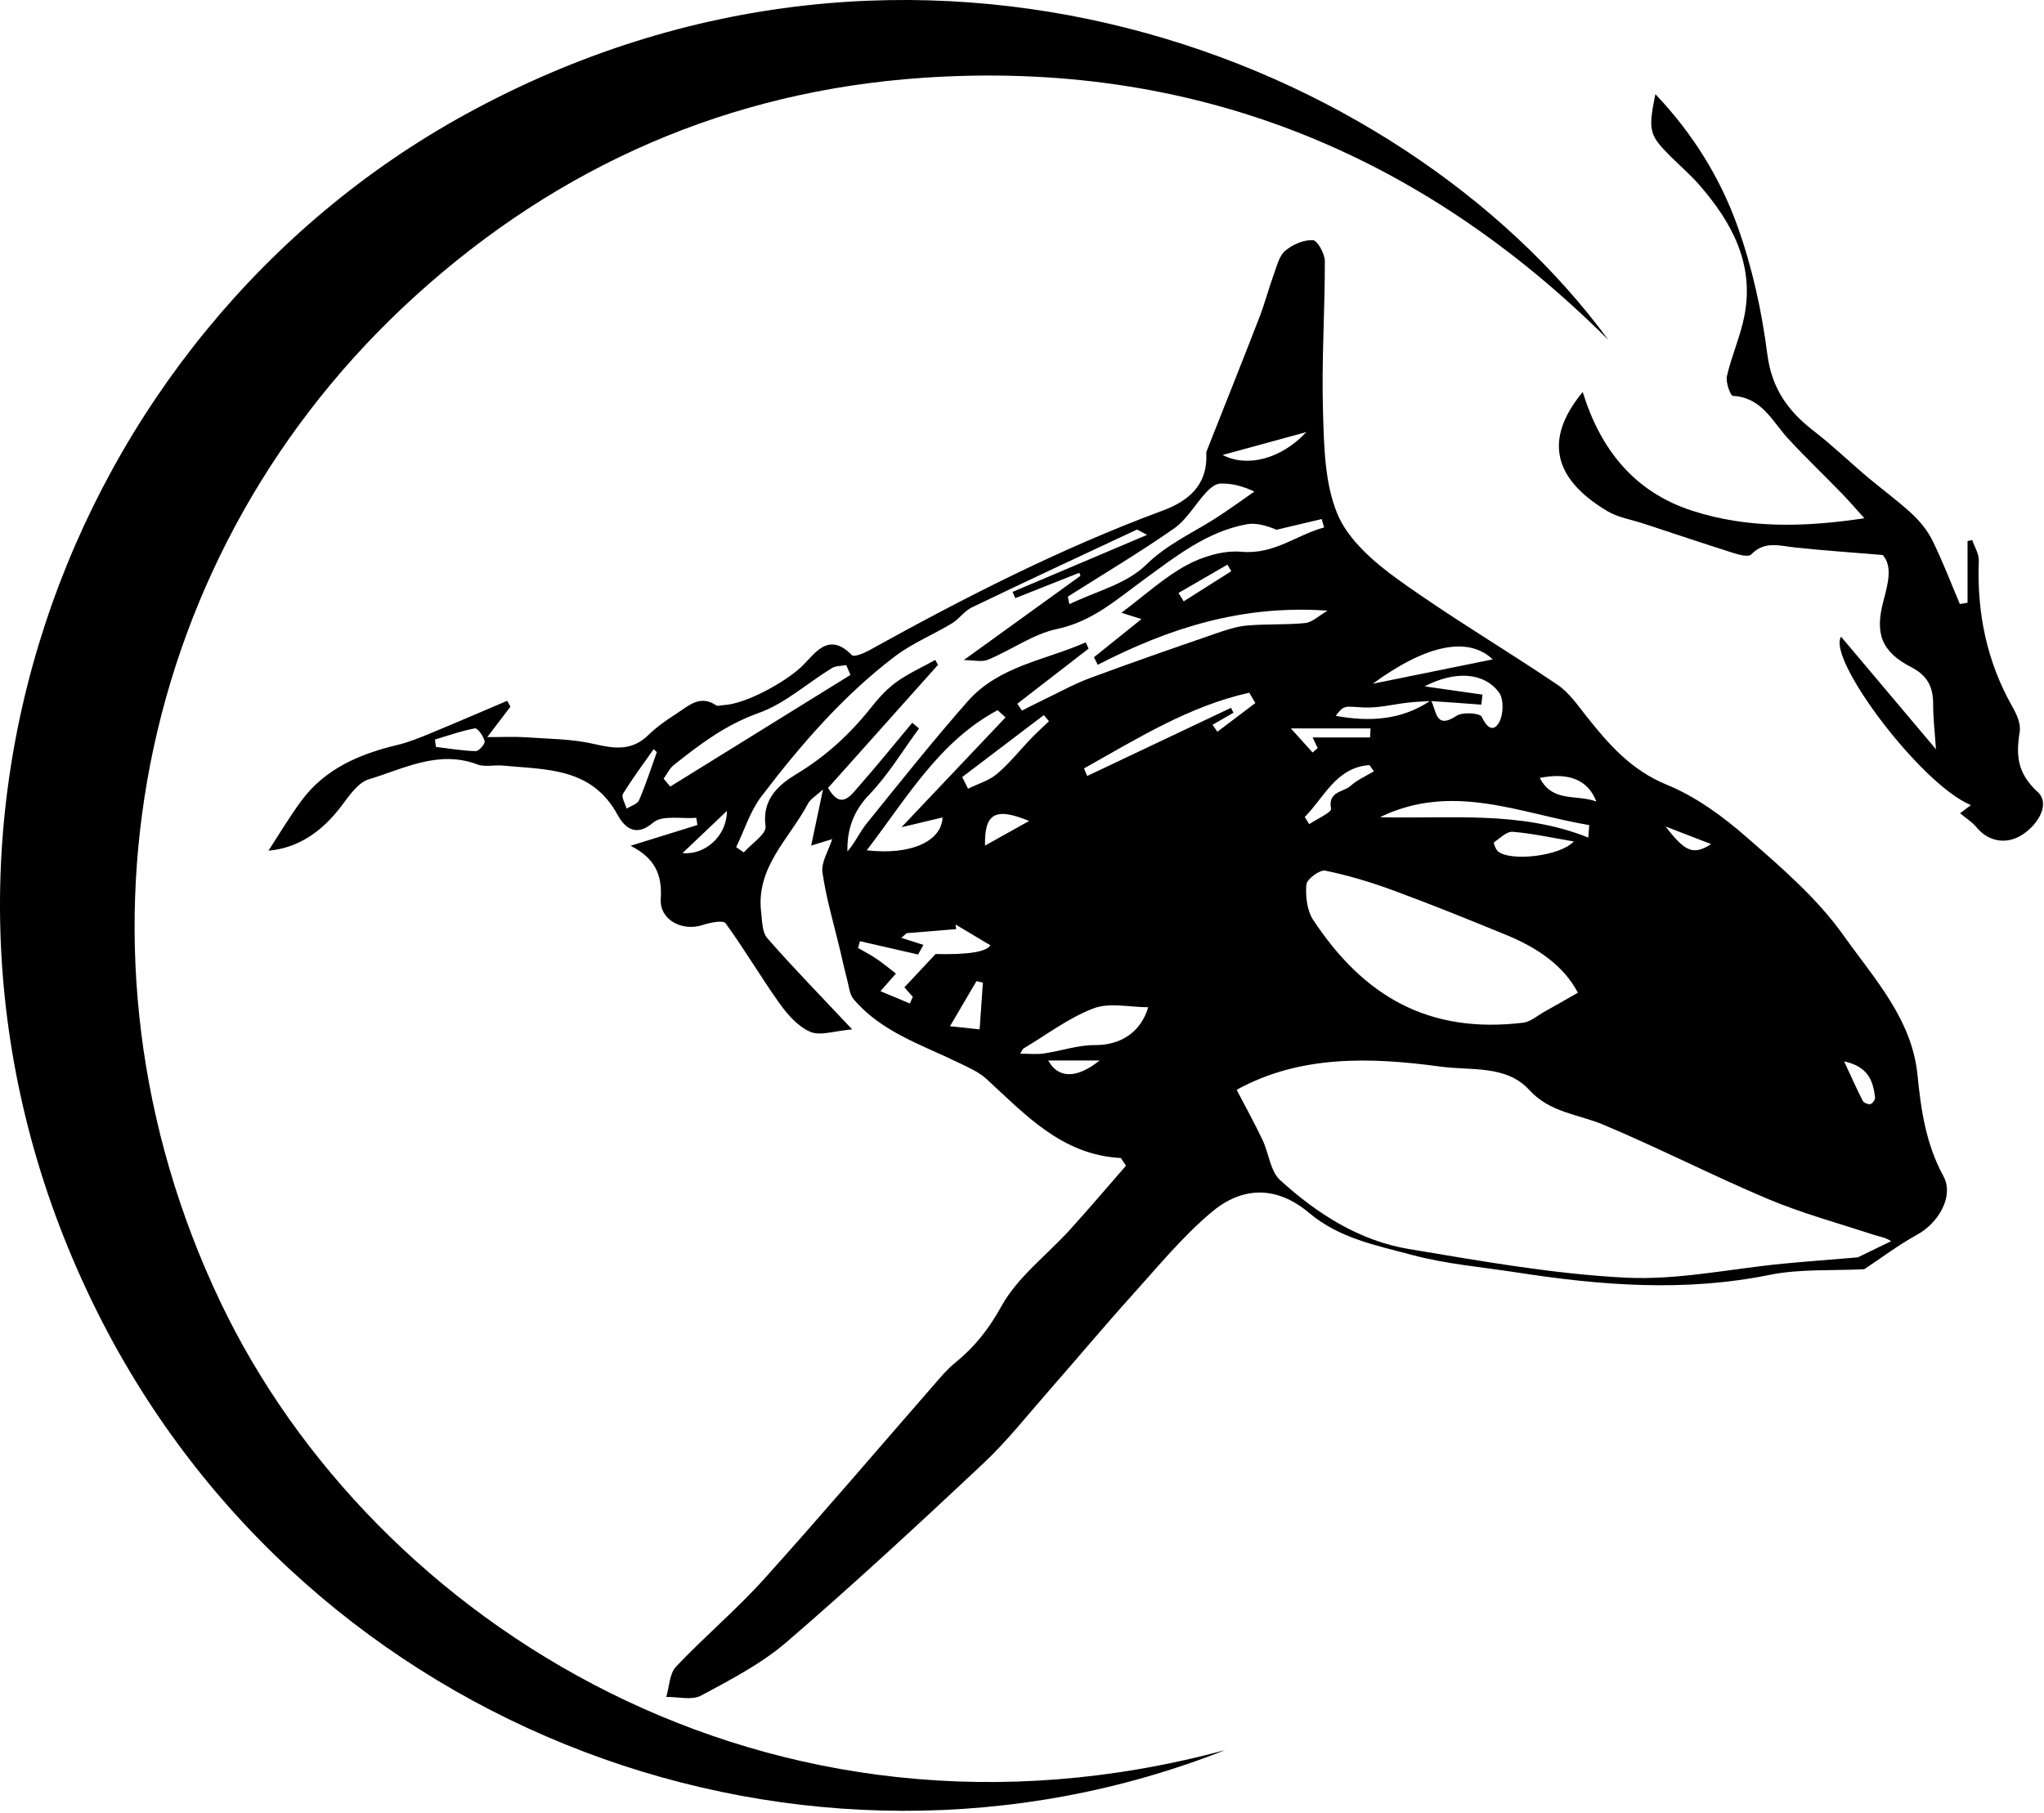 <svg width="434" height="385" viewBox="0 0 434 385" fill="none" xmlns="http://www.w3.org/2000/svg">
<path d="M260.172 371.67C171.372 406.78 65.742 368.45 20.842 279.02C-28.108 181.52 13.732 71.04 98.772 24.32C194.252 -28.15 297.272 11.91 341.492 72.18C301.192 32.01 252.652 12.65 195.882 16.53C154.922 19.33 118.812 35.08 88.262 62.78C28.732 116.74 11.462 202.29 46.782 276.48C79.282 344.73 163.472 397.83 260.172 371.67Z" fill="black"/>
<path d="M237.96 245.937C225.45 245.277 217.73 236.737 209.41 229.107C207.77 227.607 205.55 226.677 203.5 225.677C195.66 221.867 187.15 219.157 181.25 212.217C180.39 211.197 180.25 209.527 179.89 208.137C179.32 205.957 178.84 203.757 178.32 201.567C177.03 196.137 175.41 190.767 174.63 185.267C174.33 183.117 175.91 180.707 176.7 178.217C175.28 178.647 174.03 179.037 172.23 179.587C173.09 175.547 173.82 172.077 174.75 167.667C173.27 169.027 172.08 169.677 171.56 170.667C167.66 178.087 160.48 184.117 161.61 193.677C161.84 195.587 161.8 197.977 162.92 199.247C168.31 205.417 174.04 211.277 180.95 218.627C177.16 218.937 174.19 220.047 172.07 219.147C169.5 218.057 167.27 215.547 165.57 213.167C161.57 207.587 158.1 201.627 154.06 196.077C153.55 195.377 150.79 195.927 149.26 196.437C144.89 197.897 140.02 195.387 140.3 190.917C140.62 185.837 139.14 182.277 133.89 179.627C139.15 177.987 143.61 176.607 148.07 175.217C148 174.707 147.92 174.197 147.85 173.687C144.72 173.947 140.6 173.047 138.68 174.707C134.64 178.197 132.28 175.167 131.11 173.017C125.62 162.967 115.98 163.477 106.79 162.597C104.98 162.427 102.97 162.957 101.35 162.347C93.07 159.227 85.75 163.267 78.32 165.507C75.99 166.207 74.11 169.047 72.45 171.237C68.37 176.607 63.35 180.117 57 180.667C59.25 177.217 61.4 173.607 63.87 170.227C68.93 163.287 76.29 160.147 84.36 158.217C86.66 157.667 88.89 156.777 91.09 155.867C96.65 153.577 102.16 151.187 107.7 148.837C107.93 149.257 108.15 149.667 108.38 150.087C107.05 151.837 105.72 153.587 103.46 156.547C106.91 156.547 109.21 156.417 111.5 156.577C116.39 156.927 121.39 156.907 126.13 158.007C130.46 159.007 134.16 159.527 137.64 156.127C139.42 154.397 141.5 152.937 143.59 151.597C146.14 149.957 148.6 147.437 152.07 149.807C152.4 150.027 153.04 149.777 153.54 149.757C158.25 149.567 166.49 145.007 170.05 141.717C172.9 139.087 175.75 133.867 180.89 139.147C181.32 139.587 183.38 138.767 184.48 138.157C204.67 126.957 225.2 116.467 246.9 108.427C252.38 106.397 256.44 102.987 256.13 96.377C256.13 96.217 256.13 96.027 256.18 95.877C259.93 86.387 263.73 76.907 267.41 67.387C268.59 64.337 269.41 61.147 270.53 58.077C271.15 56.367 271.65 54.277 272.92 53.227C274.48 51.927 276.82 50.907 278.76 51.007C279.73 51.057 281.3 53.887 281.3 55.467C281.32 66.097 280.59 76.747 280.91 87.367C281.13 94.727 281.24 102.627 283.99 109.197C286.29 114.697 291.77 119.417 296.85 123.077C307.81 130.977 319.5 137.857 330.7 145.427C333.15 147.087 334.98 149.757 336.87 152.147C341.6 158.117 346.37 163.577 353.92 166.667C360.08 169.187 365.82 173.387 370.88 177.817C378.24 184.247 385.88 190.817 391.46 198.697C397.87 207.747 405.96 216.387 407.14 228.297C407.88 235.777 408.94 242.997 412.65 249.807C414.94 254.017 411.63 259.697 407.12 262.187C403.04 264.437 399.29 267.277 395.84 269.557C389.05 269.907 382.19 269.447 375.7 270.767C357.77 274.397 340.02 273.027 322.22 270.267C314.68 269.097 306.99 268.467 299.66 266.487C292.16 264.467 284.37 262.997 277.98 257.607C271.27 251.947 263.97 251.757 257.2 257.477C251.07 262.657 245.88 268.977 240.48 274.967C234.5 281.597 228.78 288.447 222.89 295.157C218.24 300.457 213.85 306.047 208.73 310.857C195.04 323.717 181.24 336.487 167.01 348.747C161.65 353.357 155.14 356.737 148.86 360.107C146.91 361.157 143.96 360.357 141.47 360.397C142.12 358.217 142.14 355.447 143.54 353.967C149.58 347.577 156.36 341.877 162.24 335.347C174.69 321.527 186.74 307.347 198.98 293.327C200.18 291.947 201.41 290.557 202.82 289.417C206.94 286.077 209.95 282.267 212.63 277.417C216.05 271.217 222.27 266.577 227.18 261.167C231.23 256.707 235.12 252.107 239.08 247.567C238.71 247.017 238.35 246.477 237.98 245.927L237.96 245.937ZM303.73 148.887C302.18 148.987 300.63 149.037 299.09 149.207C295.89 149.557 292.67 150.417 289.51 150.247C285.39 150.027 285.41 149.687 283.61 152.027C290.57 153.307 297.54 153.047 303.81 148.747C305.05 150.737 304.64 155.097 309.28 152.017C310.55 151.167 314.24 151.437 314.61 152.227C315.63 154.417 316.99 155.577 318.23 153.547C319.23 151.917 319.36 148.517 318.29 147.077C315.09 142.757 308.95 142.407 302.49 145.767C306.9 146.397 310.84 146.957 314.78 147.527L314.52 149.657C310.94 149.387 307.36 149.107 303.73 148.887ZM394.48 267.027L401.54 263.607C400.34 262.787 399.05 262.647 397.84 262.247C390.32 259.777 382.64 257.687 375.36 254.627C363.58 249.667 352.19 243.787 340.4 238.847C335.06 236.607 329.14 236.337 324.71 231.487C319.81 226.127 312.32 227.407 305.88 226.527C290.88 224.477 275.92 224.077 262.58 231.457C264.41 234.977 266.35 238.477 268.07 242.097C269.42 244.927 269.71 248.727 271.81 250.637C279.64 257.757 288.59 263.517 299.19 265.277C314.42 267.817 329.73 270.557 345.1 271.347C356.23 271.917 367.51 269.437 378.73 268.367C383.68 267.897 388.64 267.527 394.48 267.037V267.027ZM230.53 136.427C230.73 136.867 230.94 137.307 231.14 137.757C226.1 141.657 221.05 145.557 216.01 149.457L216.99 150.917C218.52 150.147 220.04 149.357 221.58 148.617C224.87 147.047 228.08 145.247 231.49 143.987C240.3 140.717 249.19 137.637 258.08 134.567C260.26 133.817 262.51 133.047 264.78 132.847C268.89 132.487 273.06 132.737 277.16 132.317C278.61 132.167 279.93 130.827 281.88 129.697C263.64 128.377 248.05 133.487 233.08 141.187C232.81 140.657 232.55 140.117 232.28 139.587C235.52 136.977 238.76 134.377 242.37 131.477C240.54 130.897 239.6 130.607 238.11 130.137C243.08 126.417 247.18 122.617 251.94 120.037C255.39 118.167 259.81 116.847 263.63 117.187C270.57 117.807 275.28 113.587 281.14 112.027C280.97 111.427 280.81 110.837 280.64 110.237C277.44 110.997 274.24 111.757 271.05 112.507C269.02 111.677 266.77 110.967 264.73 111.337C256.19 112.917 249.6 118.217 242.78 123.177C237.12 127.297 231.92 131.997 224.5 133.567C219.38 134.647 214.77 138.037 209.81 140.097C208.45 140.667 206.65 140.187 204.64 140.187C213.51 133.777 221.46 128.037 229.42 122.287C229.33 122.077 229.25 121.867 229.16 121.647C224.63 123.447 220.11 125.237 215.58 127.037C215.39 126.597 215.19 126.157 215 125.707C224.21 121.797 233.42 117.897 243.56 113.597C241.88 112.747 241.52 112.417 241.35 112.497C229.66 117.967 217.95 123.417 206.32 129.017C204.75 129.777 203.65 131.467 202.13 132.387C198.12 134.807 193.68 136.617 189.98 139.427C178.98 147.787 170 158.207 161.67 169.137C159.28 172.267 158.07 176.297 156.31 179.917C156.85 180.287 157.39 180.667 157.93 181.037C159.56 179.177 162.77 177.107 162.55 175.507C161.73 169.647 165.47 166.587 169.18 164.347C175.49 160.537 180.62 155.757 185.12 150.067C186.66 148.117 188.41 146.227 190.41 144.797C192.95 142.987 195.85 141.677 198.59 140.157C198.78 140.507 198.96 140.857 199.15 141.217C191.37 149.927 183.59 158.637 175.82 167.337C178.53 172.027 180.53 169.077 182.27 167.097C186.18 162.647 189.9 158.037 193.7 153.497C194.18 153.897 194.66 154.297 195.14 154.707C191.67 159.417 188.62 164.527 184.61 168.707C181.19 172.267 179.85 176.087 179.93 180.817C181.56 179.007 182.51 176.757 183.98 174.937C191.03 166.207 198.03 157.407 205.44 148.977C212.1 141.407 221.97 140.227 230.51 136.437L230.53 136.427ZM335.02 210.827C332.06 205.127 326.46 201.297 319.94 198.617C311.99 195.347 304.01 192.117 295.95 189.147C291.21 187.397 286.33 185.917 281.39 184.907C280.23 184.667 277.48 186.707 277.38 187.857C277.17 190.337 277.51 193.387 278.84 195.397C289.51 211.527 303.24 219.617 323.38 217.207C324.98 217.017 326.46 215.677 327.98 214.837C330 213.717 332.01 212.557 335.03 210.837L335.02 210.827ZM184.02 180.587C193.5 181.687 199.94 178.607 200.13 173.607C197.55 174.217 194.97 174.837 191.41 175.687C199.31 167.347 206.41 159.847 213.51 152.357C212.95 151.847 212.39 151.337 211.83 150.827C199.51 157.397 192.7 169.237 184.03 180.597L184.02 180.587ZM140.91 165.367C141.38 165.927 141.85 166.487 142.32 167.047C155.07 159.147 167.82 151.247 180.57 143.347C180.28 142.647 179.98 141.957 179.69 141.257C178.65 141.457 177.44 141.387 176.6 141.907C171.42 145.087 166.68 149.427 161.1 151.417C154.13 153.897 148.61 158.057 143.07 162.477C142.16 163.197 141.63 164.387 140.92 165.357L140.91 165.367ZM190.24 206.747C189.09 208.067 188.17 209.107 186.95 210.507C189.18 211.437 191.19 212.277 193.19 213.117C193.4 212.647 193.61 212.177 193.82 211.717C193.05 210.847 192.28 209.967 192.03 209.687C194.36 207.197 196.41 205.017 198.65 202.617C205.55 202.783 209.427 202.163 210.28 200.757C207.82 199.287 205.36 197.817 202.9 196.347C202.94 196.677 202.98 197.007 203.02 197.327C199.52 197.617 196.01 197.897 192.51 198.187C192.13 198.517 191.75 198.847 191.37 199.177C192.94 199.677 194.5 200.177 196.07 200.677C195.69 201.357 195.31 202.037 194.94 202.717C190.83 201.777 186.72 200.837 182.61 199.897C182.47 200.377 182.33 200.857 182.19 201.327C183.51 202.097 184.88 202.797 186.14 203.657C187.47 204.557 188.7 205.587 190.23 206.767L190.24 206.747ZM217.22 222.747C217.02 223.087 216.81 223.437 216.61 223.777C218.29 223.777 219.99 223.977 221.64 223.737C225.27 223.217 228.88 221.927 232.49 221.957C237.83 221.997 242.21 219.317 243.8 213.917C239.89 213.917 235.6 212.867 232.19 214.157C226.88 216.177 222.18 219.797 217.23 222.737L217.22 222.747ZM226.73 126.707C226.84 127.247 226.95 127.777 227.06 128.317C232.58 125.637 239.17 124.047 243.32 119.977C247.72 115.667 252.87 113.367 257.77 110.277C260.7 108.427 263.49 106.367 266.34 104.397C263.52 103.087 261.28 102.617 259.06 102.707C258.04 102.747 256.88 103.727 256.1 104.577C253.77 107.087 252.01 110.337 249.28 112.237C241.96 117.357 234.26 121.927 226.72 126.717L226.73 126.707ZM293 173.557C307.82 173.947 322.81 172.097 337.24 177.887C337.31 177.007 337.37 176.117 337.44 175.237C322.77 172.767 308.41 166.067 293 173.557ZM266.55 149.317C266.12 148.587 265.69 147.847 265.26 147.117C252.43 149.977 241.44 156.887 230.17 163.197C230.39 163.737 230.61 164.267 230.84 164.807C241.02 159.977 251.2 155.157 261.38 150.327C261.55 150.677 261.73 151.017 261.9 151.367C260.42 152.227 258.94 153.077 257.45 153.937C257.8 154.427 258.14 154.917 258.49 155.407C261.17 153.377 263.86 151.347 266.54 149.317H266.55ZM291.47 145.217C300.16 143.447 308.57 141.737 316.95 140.037C311.75 135.107 302.89 136.857 291.47 145.217ZM334.15 178.707C329.64 177.947 325.45 177.007 321.2 176.657C319.92 176.547 318.47 178.017 317.2 178.917C317.08 178.997 317.57 180.407 318.08 180.827C320.78 183.027 331.28 181.837 334.14 178.717L334.15 178.707ZM204.31 165.027C204.72 165.857 205.13 166.677 205.54 167.507C207.62 166.477 210 165.797 211.72 164.337C214.38 162.087 216.57 159.287 219.01 156.757C220.2 155.517 221.49 154.367 222.73 153.177C222.36 152.747 222 152.317 221.63 151.877C215.86 156.257 210.08 160.637 204.31 165.027ZM277.03 173.507L277.99 175.037C279.62 173.927 282.77 172.527 282.62 171.757C281.91 168.027 285.22 168.277 286.73 166.927C288.18 165.637 290.04 164.817 291.72 163.797L290.77 162.487C283.66 162.997 281.21 169.337 277.03 173.507ZM290.9 156.637C290.94 155.987 290.98 155.347 291.01 154.697H274.09C276.3 157.147 277.5 158.487 278.7 159.817C279.06 159.507 279.42 159.197 279.78 158.877C279.42 158.117 279.06 157.357 278.71 156.627H290.89L290.9 156.637ZM259.59 96.627C264.78 99.327 272.01 97.517 277.37 91.767C270.81 93.557 265.6 94.987 259.59 96.627ZM338.95 170.227C337.19 165.597 333.03 163.977 326.94 165.217C329.7 170.537 334.69 168.637 338.95 170.227ZM208 218.617C208.27 214.757 208.49 211.727 208.7 208.697C208.24 208.587 207.79 208.477 207.33 208.377C205.56 211.397 203.79 214.417 201.71 217.947C204.63 218.257 206.83 218.497 208 218.617ZM92.35 157.077C92.42 157.597 92.49 158.107 92.56 158.627C95.38 158.967 98.19 159.457 101.01 159.527C101.67 159.547 103.02 157.997 102.9 157.417C102.67 156.357 101.41 154.597 100.87 154.687C97.98 155.207 95.18 156.217 92.35 157.067V157.077ZM139.45 159.747C139.23 159.527 139.01 159.317 138.8 159.097C136.59 162.247 134.27 165.327 132.27 168.617C131.88 169.257 132.75 170.677 133.05 171.737C133.96 171.157 135.34 170.777 135.69 169.957C137.12 166.627 138.23 163.167 139.46 159.747H139.45ZM209.15 179.587C212.49 177.717 215.09 176.267 218.51 174.357C211.33 171.397 209.01 172.707 209.15 179.587ZM233.48 225.227H222.57C224.66 229.067 228.61 229.147 233.48 225.227ZM144.92 181.177C149.69 181.647 154.34 177.567 154.35 172.217C151.08 175.327 147.87 178.367 144.92 181.177ZM391.56 225.417C393.16 228.847 394.26 231.347 395.51 233.777C395.73 234.207 396.64 234.607 397.11 234.497C397.55 234.397 398.18 233.567 398.13 233.117C397.74 229.627 396.72 226.527 391.57 225.417H391.56ZM363.32 179.267C360.1 178.017 356.87 176.777 353.65 175.527C357.77 180.897 359.55 181.717 363.32 179.267ZM250.23 125.937C250.6 126.527 250.96 127.127 251.33 127.717C254.7 125.577 258.07 123.447 261.44 121.307C261.17 120.847 260.89 120.377 260.62 119.917C257.15 121.927 253.69 123.927 250.22 125.937H250.23Z" fill="black"/>
<path d="M411.056 159.09C410.786 155.1 410.456 152.39 410.466 149.68C410.486 146.04 409.376 143.53 405.836 141.71C399.506 138.44 398.046 134.6 399.906 127.64C400.916 123.86 401.856 120.22 399.756 117.87C392.906 117.3 387.026 116.9 381.176 116.28C377.896 115.93 374.676 114.79 371.826 117.76C371.286 118.32 369.386 117.87 368.226 117.5C361.756 115.45 355.326 113.29 348.876 111.17C346.356 110.34 343.596 109.92 341.366 108.6C331.386 102.68 326.716 94.53 336.056 83.25C339.846 95.54 347.076 104.52 359.336 108.48C370.966 112.23 382.866 112.02 395.856 110.07C393.996 108.01 392.616 106.39 391.136 104.86C387.346 100.96 383.406 97.2 379.716 93.21C376.306 89.52 374.116 84.41 367.956 84.08C367.416 84.05 366.376 81.17 366.676 79.87C367.676 75.52 369.576 71.35 370.406 66.98C372.506 56.01 367.716 47.2 360.806 39.27C358.956 37.14 356.796 35.29 354.786 33.29C350.146 28.69 349.906 27.74 351.486 20C359.426 28.35 365.286 37.81 368.986 48.22C372.066 56.89 374.086 66.1 375.256 75.24C376.196 82.58 379.716 87.38 385.186 91.59C389.096 94.6 392.666 98.07 396.446 101.26C399.586 103.91 402.946 106.33 405.956 109.12C407.696 110.74 409.296 112.72 410.336 114.84C412.486 119.21 414.226 123.79 416.136 128.29C416.676 128.19 417.226 128.1 417.766 128V114.92C418.096 114.84 418.426 114.77 418.756 114.69C419.246 116.15 420.216 117.64 420.156 119.08C419.726 130.14 421.846 140.54 427.356 150.22C428.236 151.76 429.106 153.78 428.846 155.4C428.026 160.41 428.316 164.23 432.666 168.21C435.326 170.64 432.906 174.98 429.416 177.26C426.106 179.43 422.236 178.8 419.726 175.76C418.766 174.59 417.396 173.75 416.176 172.72C416.416 172.54 417.376 171.82 418.486 170.99C407.916 166.67 387.846 139.93 390.916 135.23C397.446 142.97 404.046 150.81 411.036 159.1L411.056 159.09Z" fill="black"/>
</svg>